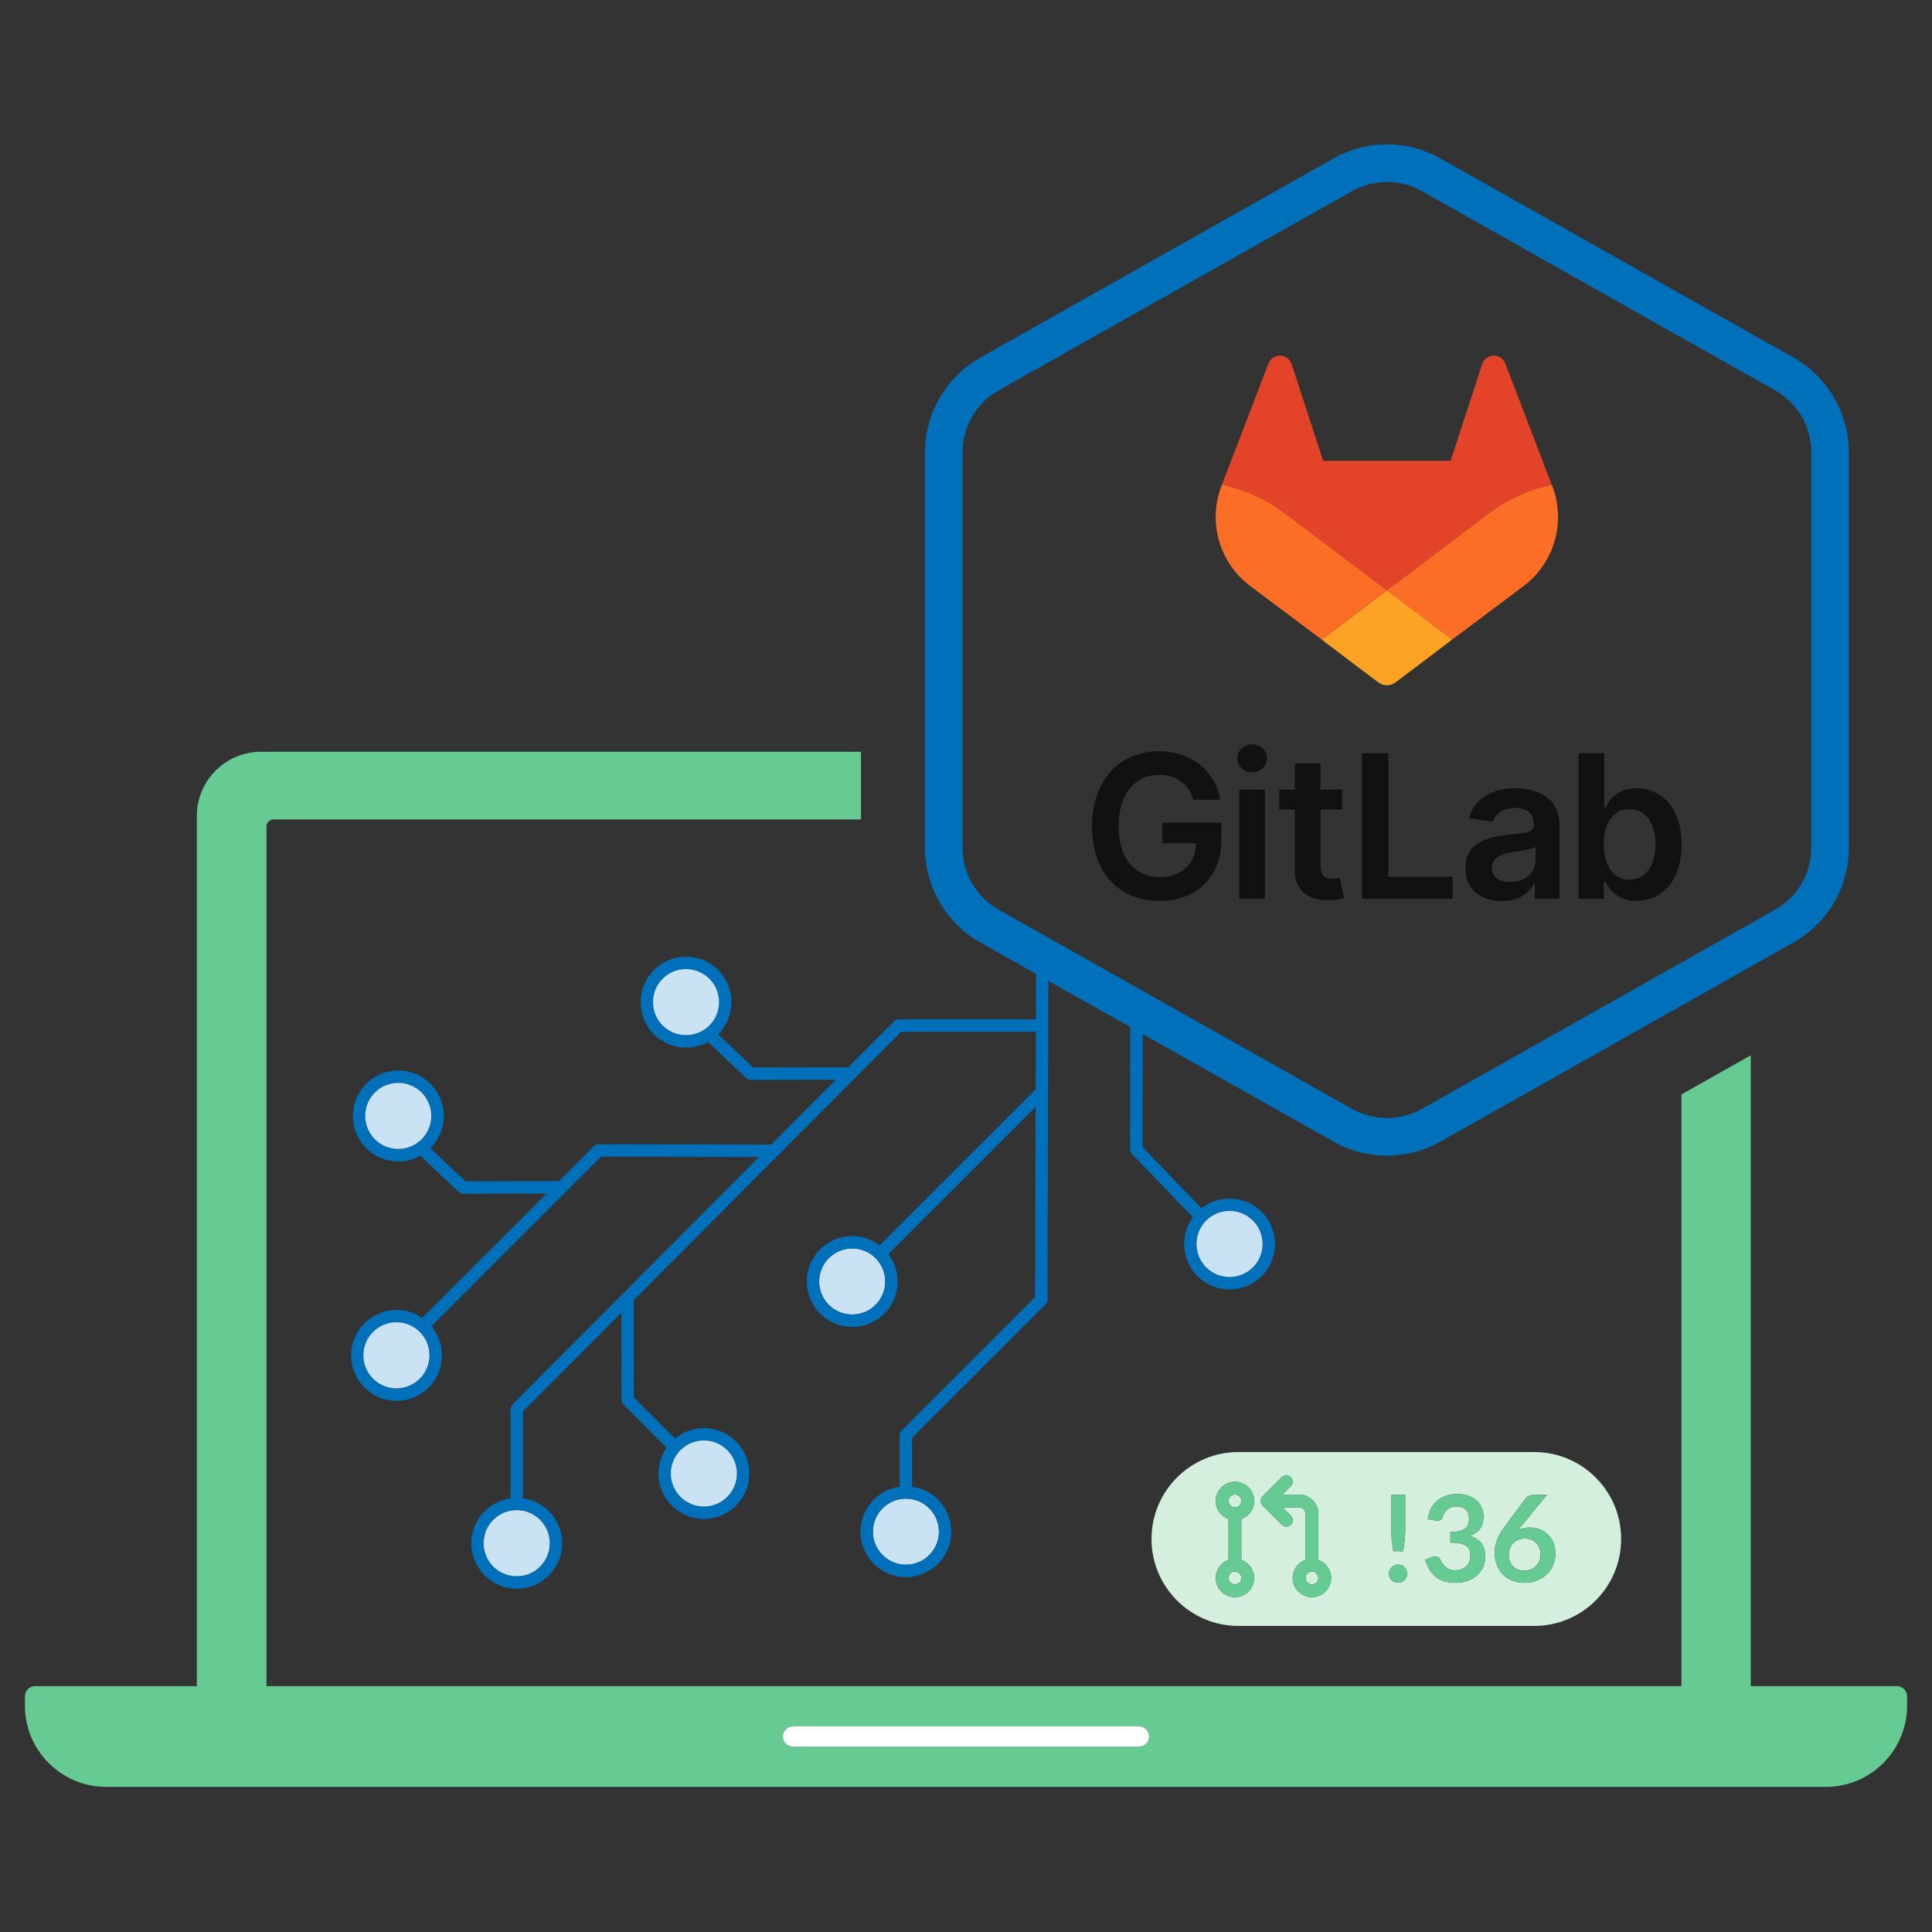 <?xml version="1.0" encoding="UTF-8"?><svg id="a" xmlns="http://www.w3.org/2000/svg" viewBox="0 0 500 500"><rect x="0" y="0" width="500" height="500" fill="#333333" stroke="none"/><path d="m490.92,436.37h-37.83v-163.25l-17.93,10.11v153.14H68.96v-222.46c0-1.02.83-1.84,1.84-1.84h152.03v-17.51H67.55c-9.16,0-16.61,7.45-16.61,16.61v225.2H9.08c-1.45,0-2.63,1.18-2.63,2.63v2.43c0,11.59,9.43,21.01,21.01,21.01h445.08c11.59,0,21.01-9.43,21.01-21.01v-2.43c0-1.45-1.18-2.63-2.63-2.63Zm-193.52,13.04c0,1.45-1.18,2.63-2.63,2.63h-89.52c-1.45,0-2.63-1.18-2.63-2.63s1.18-2.63,2.63-2.63h89.52c1.45,0,2.63,1.18,2.63,2.63Z" style="fill:#66cb92; stroke-width:0px;"/><path d="m205.24,446.78c-1.45,0-2.63,1.18-2.63,2.63s1.18,2.63,2.63,2.63h89.52c1.45,0,2.63-1.18,2.63-2.63s-1.18-2.63-2.63-2.63h-89.52Z" style="fill:#fff; stroke-width:0px;"/><path d="m242.99,396.4c0-4.71-3.83-8.55-8.55-8.55s-8.55,3.83-8.55,8.55,3.83,8.55,8.55,8.55,8.55-3.83,8.55-8.55Z" style="fill:#cae3f4; stroke-width:0px;"/><path d="m229.09,331.65c0-4.71-3.83-8.55-8.55-8.55s-8.55,3.83-8.55,8.55,3.83,8.55,8.55,8.55,8.55-3.83,8.55-8.55Z" style="fill:#cae3f4; stroke-width:0px;"/><path d="m239.38,117.05v102.35c0,10.14,5.49,19.53,14.32,24.51l14.41,8.13-.03,11.77h-35.55c-.43,0-.84.17-1.14.48l-11.89,11.94c-.06,0-.11-.02-.17-.02h0l-24.39.05-9.1-8.56s.02-.02.03-.02c4.59-4.59,4.59-12.05,0-16.64-4.59-4.59-12.05-4.59-16.64,0-4.58,4.59-4.58,12.05,0,16.64,2.29,2.29,5.31,3.44,8.32,3.44,1.96,0,3.91-.49,5.67-1.46l9.77,9.2s.07.04.11.07c.29.34.73.56,1.21.56h0l22-.05-16.69,16.76-44.51-.07h0c-.06,0-.12.01-.18.02-.43-.02-.87.13-1.2.46l-9.06,9.06-24.19.05-9.1-8.56s.02-.02.03-.02c4.59-4.59,4.59-12.05,0-16.64-4.59-4.59-12.05-4.59-16.64,0-4.59,4.59-4.59,12.05,0,16.64,2.29,2.29,5.31,3.44,8.32,3.44,1.96,0,3.91-.49,5.67-1.46l9.77,9.2s.07.04.11.07c.29.34.73.56,1.21.56h0l21.59-.04-31.88,31.87c-.1.1-.18.22-.25.34-1.9-1.32-4.2-2.1-6.69-2.1-6.49,0-11.76,5.28-11.76,11.76s5.28,11.76,11.76,11.76,11.76-5.28,11.76-11.76c0-2.88-1.04-5.51-2.76-7.56.07-.05.15-.11.21-.17l43.7-43.7,40.89.07-63.76,64.01c-.1.1-.18.22-.25.33-.17.26-.28.57-.28.9v23.1c-5.73.79-10.15,5.7-10.15,11.64,0,6.49,5.28,11.76,11.76,11.76s11.76-5.28,11.76-11.76c0-5.94-4.43-10.85-10.16-11.64v-22.48l25.48-25.58.04,22.62c0,.43.17.83.47,1.13l11.19,11.19c-1.33,1.91-2.12,4.22-2.12,6.71,0,6.49,5.28,11.76,11.76,11.76s11.76-5.28,11.76-11.76-5.28-11.76-11.76-11.76c-2.83,0-5.43,1.01-7.47,2.68l-10.63-10.63-.04-25.03s0-.09-.01-.13l69.18-69.45h34.88s-.04,14.87-.04,14.87l-40.39,40.39c-1.97-1.5-4.43-2.4-7.09-2.4-6.49,0-11.76,5.28-11.76,11.76s5.28,11.76,11.76,11.76,11.76-5.28,11.76-11.76c0-2.66-.9-5.12-2.4-7.09l38.1-38.1-.14,49.25-34.57,34.57c-.3.3-.47.71-.47,1.14v13.34c-5.73.79-10.15,5.7-10.15,11.64,0,6.49,5.28,11.76,11.76,11.76s11.76-5.28,11.76-11.76c0-5.94-4.43-10.85-10.16-11.64v-12.68l34.57-34.57c.3-.3.47-.71.47-1.13l.23-82.53,21.19,11.95-.03,31.71c0,.46.19.87.5,1.16.03.04.07.09.11.13l15.52,16.1s.08.07.12.1c-3.37,4.6-2.99,11.1,1.16,15.26,2.29,2.29,5.31,3.44,8.32,3.44s6.02-1.15,8.32-3.44c4.59-4.59,4.59-12.05,0-16.64-4.25-4.25-10.97-4.55-15.58-.93,0,0-.01-.02-.02-.03l-15.22-15.79.03-29.26,49.38,27.85c4.21,2.37,8.99,3.63,13.82,3.63s9.61-1.25,13.82-3.63l91.41-51.55c8.83-4.98,14.32-14.37,14.32-24.51v-102.35c0-2.75-.41-5.43-1.18-7.99-2.05-6.9-6.7-12.89-13.14-16.52l-91.41-51.55c-4.21-2.37-8.99-3.63-13.82-3.63s-9.61,1.25-13.82,3.63l-91.41,51.55c-2.06,1.16-3.94,2.58-5.61,4.18-5.48,5.24-8.71,12.57-8.71,20.33Zm-67.89,148.34c-3.33-3.33-3.33-8.75,0-12.09,1.67-1.67,3.85-2.5,6.04-2.5s4.38.83,6.04,2.5c3.33,3.33,3.33,8.75,0,12.09s-8.75,3.33-12.09,0Zm-74.47,29.45c-3.33-3.33-3.33-8.75,0-12.09,1.67-1.67,3.85-2.5,6.04-2.5s4.38.83,6.04,2.5c3.33,3.33,3.33,8.75,0,12.09s-8.75,3.33-12.09,0Zm-2.96,55.92c0-4.71,3.83-8.55,8.55-8.55s8.55,3.83,8.55,8.55-3.83,8.55-8.55,8.55-8.55-3.83-8.55-8.55Zm88.11,22.04c4.71,0,8.55,3.83,8.55,8.55s-3.83,8.55-8.55,8.55-8.55-3.83-8.55-8.55,3.83-8.55,8.55-8.55Zm-56.98,26.58c0-4.71,3.83-8.55,8.55-8.55s8.55,3.83,8.55,8.55-3.83,8.55-8.55,8.55-8.55-3.83-8.55-8.55Zm100.72-2.98c0-4.71,3.83-8.55,8.55-8.55s8.55,3.83,8.55,8.55-3.83,8.55-8.55,8.55-8.55-3.83-8.55-8.55Zm-13.9-64.75c0-4.71,3.83-8.55,8.55-8.55s8.55,3.83,8.55,8.55-3.83,8.55-8.55,8.55-8.55-3.83-8.55-8.55Zm100.16-3.67c-3.33-3.33-3.33-8.75,0-12.09,1.67-1.67,3.85-2.5,6.04-2.5s4.38.83,6.04,2.5c3.33,3.33,3.33,8.75,0,12.09s-8.75,3.33-12.09,0Zm156.58-108.58c0,6.64-3.58,12.77-9.37,16.03l-91.41,51.55c-2.81,1.58-5.92,2.37-9.04,2.37s-6.24-.79-9.04-2.37l-91.41-51.55c-5.79-3.26-9.37-9.39-9.37-16.03v-102.35c0-6.64,3.58-12.77,9.37-16.03l91.41-51.55c2.81-1.58,5.92-2.37,9.04-2.37s6.24.79,9.04,2.37l91.41,51.55c5.79,3.26,9.37,9.39,9.37,16.03v102.35Z" style="fill:#0070ba; stroke-width:0px;"/><path d="m316.11,212.89h-15.3v5.34h8.69c-.11,5.38-3.7,8.78-9.37,8.78-6.31,0-10.64-4.73-10.64-13.27s4.4-13.2,10.49-13.2c4.55,0,7.66,2.43,8.85,6.43h6.96c-1.16-7.4-7.57-12.55-15.91-12.55-9.87,0-17.27,7.25-17.27,19.4s7.07,19.33,17.47,19.33c9.33,0,16.02-6,16.02-15.72v-4.53Z" style="fill:#111; stroke-width:0px;"/><path d="m324.07,192.63c-2.12,0-3.86,1.62-3.86,3.63s1.72,3.61,3.85,3.61h.01c2.12,0,3.85-1.62,3.85-3.61s-1.73-3.63-3.85-3.63Z" style="fill:#111; stroke-width:0px;"/><rect x="320.71" y="204.36" width="6.66" height="28.26" style="fill:#111; stroke-width:0px;"/><path d="m344.77,227.41c-1.68,0-3.02-.59-3.02-3.28v-14.63h5.58v-5.14h-5.58v-6.79h-6.66v6.79h-4.01v5.15h4.01v15.72c-.04,5.32,3.83,7.94,8.84,7.79,1.33-.03,2.66-.25,3.92-.66l-1.12-5.21c-.64.17-1.29.25-1.95.26Z" style="fill:#111; stroke-width:0px;"/><polygon points="359.32 194.92 352.49 194.92 352.49 232.62 375.92 232.62 375.92 226.9 359.32 226.9 359.32 194.92" style="fill:#111; stroke-width:0px;"/><path d="m403.62,213.7c0-7.47-6.09-9.72-11.49-9.72-5.95,0-10.51,2.65-11.98,7.8l6.22.89c.66-1.93,2.54-3.59,5.81-3.59,3.1,0,4.79,1.58,4.79,4.36v.11c0,1.91-2.01,2.01-7,2.54-5.48.59-10.73,2.23-10.73,8.6-.02,5.56,4.05,8.51,9.44,8.51,4.44,0,7.09-2.08,8.3-4.45h.22v3.88h6.42v-18.92Zm-6.21,8.79c.02,3.14-2.52,5.81-6.54,5.81h0c-2.78,0-4.77-1.26-4.77-3.71s2.23-3.63,5.19-4.05c1.75-.24,5.25-.68,6.11-1.38v3.33Z" style="fill:#111; stroke-width:0px;"/><path d="m423.55,203.98c-4.99,0-7.07,3-8.08,5.04h-.28v-14.1h-6.66v37.7h6.55v-4.45h.38c1.05,2.06,3.24,4.95,8.1,4.95,6.66,0,11.65-5.29,11.65-14.6s-5.14-14.54-11.67-14.54Zm-1.84,23.67c-4.25,0-6.65-3.68-6.65-9.17h0c0-5.5,2.36-9.04,6.65-9.04s6.72,3.77,6.72,9.04-2.32,9.17-6.72,9.17Z" style="fill:#111; stroke-width:0px;"/><path d="m358.92,152.78c-9.03,6.82-16.87,12.75-16.87,12.75h.01c.13-.09,7.91-5.98,16.86-12.73l26.48-20.02c4.8-3.59,10.34-6.08,16.21-7.29l-12.06-31.47c-.25-.62-.68-1.14-1.24-1.49-1.15-.71-2.62-.63-3.69.2-.52.42-.89.99-1.07,1.62l-8.14,24.91h-32.97l-8.14-24.91c-.18-.64-.55-1.21-1.07-1.63-1.07-.83-2.54-.91-3.69-.2-.56.36-.99.88-1.24,1.49l-12.08,31.45c5.88,1.21,11.41,3.71,16.21,7.31l26.49,20Z" style="fill:#e24329; stroke-width:0px;"/><path d="m358.92,152.79c8.99,6.78,16.82,12.71,16.87,12.75l18.47-13.83.05-.04c7.96-6.01,10.98-16.55,7.43-25.87l-.12-.32c-5.88,1.21-11.41,3.69-16.21,7.29l-26.48,20.02Z" style="fill:#fc6d26; stroke-width:0px;"/><path d="m358.92,152.79c-8.94,6.75-16.73,12.64-16.86,12.74,0,0-.01,0-.01,0l9.09,6.88,5.54,4.18c1.33,1.01,3.17,1.01,4.5,0l5.54-4.18,9.09-6.88s0,0,0,0c-.05-.04-7.88-5.96-16.87-12.75Z" style="fill:#fca326; stroke-width:0px;"/><path d="m323.54,151.66l.04.03.11.08,18.37,13.75s7.84-5.93,16.87-12.75l-26.49-20c-4.8-3.6-10.33-6.1-16.21-7.31l-.12.32c-3.57,9.32-.54,19.87,7.43,25.88Z" style="fill:#fc6d26; stroke-width:0px;"/><path d="m173.61,381.34c0,4.71,3.83,8.55,8.55,8.55s8.55-3.83,8.55-8.55-3.83-8.55-8.55-8.55-8.55,3.83-8.55,8.55Z" style="fill:#cae3f4; stroke-width:0px;"/><path d="m142.27,399.38c0-4.71-3.83-8.55-8.55-8.55s-8.55,3.83-8.55,8.55,3.83,8.55,8.55,8.55,8.55-3.83,8.55-8.55Z" style="fill:#cae3f4; stroke-width:0px;"/><path d="m111.14,350.75c0-4.71-3.83-8.55-8.55-8.55s-8.55,3.83-8.55,8.55,3.83,8.55,8.55,8.55,8.55-3.83,8.55-8.55Z" style="fill:#cae3f4; stroke-width:0px;"/><path d="m324.24,315.89c-1.67-1.67-3.85-2.5-6.04-2.5s-4.38.83-6.04,2.5c-3.33,3.33-3.33,8.75,0,12.09s8.75,3.33,12.09,0,3.33-8.75,0-12.09Z" style="fill:#cae3f4; stroke-width:0px;"/><path d="m109.1,282.75c-1.67-1.67-3.85-2.5-6.04-2.5s-4.38.83-6.04,2.5c-3.33,3.33-3.33,8.75,0,12.09s8.75,3.33,12.09,0,3.33-8.75,0-12.09Z" style="fill:#cae3f4; stroke-width:0px;"/><path d="m183.57,253.3c-1.67-1.67-3.85-2.5-6.04-2.5s-4.38.83-6.04,2.5c-3.33,3.33-3.33,8.75,0,12.09,3.33,3.33,8.75,3.33,12.09,0s3.33-8.75,0-12.09Z" style="fill:#cae3f4; stroke-width:0px;"/><path d="m319.6,406.71c-.92,0-1.66.74-1.66,1.66s.74,1.66,1.66,1.66,1.66-.74,1.66-1.66-.74-1.66-1.66-1.66Z" style="fill:#d5efdf; stroke-width:0px;"/><path d="m320.51,420.79h76.54c12.43,0,22.5-10.08,22.5-22.5h0c0-12.43-10.08-22.5-22.5-22.5h-76.54c-12.43,0-22.5,10.08-22.5,22.5h0c0,12.43,10.08,22.5,22.5,22.5Zm66.96-22.32c.43-1.12,1.1-2.27,2-3.48l5.37-7.21c.19-.25.46-.46.82-.64.36-.18.77-.26,1.24-.26h3.42l-6.68,8.17c-.14.18-.28.34-.41.5-.13.16-.26.32-.38.48.44-.22.9-.39,1.41-.51.5-.12,1.05-.19,1.64-.19.85,0,1.68.14,2.48.42s1.51.7,2.12,1.27,1.11,1.27,1.48,2.11c.37.84.56,1.82.56,2.94,0,1.05-.19,2.03-.58,2.95s-.92,1.72-1.62,2.4-1.53,1.22-2.51,1.62c-.98.39-2.06.59-3.24.59s-2.28-.19-3.24-.58c-.96-.38-1.77-.92-2.44-1.61-.67-.69-1.19-1.52-1.55-2.49-.36-.97-.54-2.05-.54-3.23,0-1.06.22-2.14.65-3.26Zm-7.1,2.89c-.11-.44-.35-.82-.72-1.13-.36-.31-.88-.56-1.56-.73-.68-.18-1.59-.26-2.73-.26v-2.75c.94,0,1.73-.08,2.35-.25.62-.17,1.12-.4,1.49-.69.37-.3.62-.65.77-1.07.15-.42.22-.87.22-1.37,0-1.07-.29-1.88-.87-2.42s-1.38-.82-2.38-.82c-.91,0-1.67.24-2.27.72-.6.48-1.02,1.1-1.26,1.86-.12.39-.29.68-.51.85-.22.17-.5.26-.86.26-.17,0-.34-.02-.53-.05l-2.02-.35c.16-1.08.46-2.03.9-2.84.45-.82,1-1.5,1.67-2.04s1.44-.95,2.3-1.23c.87-.28,1.8-.41,2.79-.41s1.97.15,2.81.44c.84.29,1.55.71,2.14,1.23.59.52,1.04,1.14,1.36,1.84.32.71.47,1.47.47,2.29,0,.72-.08,1.35-.24,1.89s-.39,1.02-.7,1.42-.68.75-1.12,1.03c-.44.28-.94.51-1.5.7,1.35.43,2.35,1.07,3.02,1.95s1,1.97,1,3.28c0,1.12-.21,2.11-.62,2.97-.42.86-.98,1.58-1.68,2.17-.71.59-1.52,1.03-2.45,1.33s-1.91.45-2.95.45c-1.13,0-2.12-.13-2.96-.39-.84-.26-1.57-.64-2.19-1.15-.62-.51-1.15-1.13-1.59-1.87-.44-.74-.81-1.59-1.12-2.55l1.7-.7c.29-.12.59-.19.89-.19.27,0,.51.06.72.17.21.11.38.28.49.5.19.36.39.72.61,1.07s.49.67.8.94c.31.28.68.5,1.1.67.42.17.92.26,1.5.26.65,0,1.22-.11,1.71-.32.49-.21.89-.49,1.22-.83s.57-.72.73-1.14c.16-.42.24-.84.24-1.27,0-.54-.06-1.03-.17-1.47Zm-20.33-14.48h3.63v8.9c0,.94-.05,1.87-.14,2.78-.09.91-.22,1.87-.37,2.89h-2.6c-.16-1.02-.28-1.98-.37-2.89-.09-.91-.14-1.83-.14-2.78v-8.9Zm-.41,19.47c.12-.29.29-.54.5-.75.21-.21.46-.37.75-.5.29-.12.6-.19.93-.19s.63.06.92.19c.29.12.54.29.75.5s.37.46.5.75c.12.29.19.6.19.92s-.06.64-.19.93c-.12.29-.29.53-.5.74-.21.21-.46.37-.75.49s-.6.18-.92.18-.64-.06-.93-.18c-.29-.12-.54-.28-.75-.49-.21-.21-.38-.45-.5-.74s-.18-.59-.18-.93.06-.63.18-.92Zm-32.9-19.07l4.98-4.98c.65-.65,1.7-.65,2.35,0s.65,1.7,0,2.35l-2.15,2.15h4.29c2.75,0,4.98,2.23,4.98,4.98v11.92c1.93.69,3.32,2.51,3.32,4.67,0,2.75-2.23,4.98-4.98,4.98s-4.98-2.23-4.98-4.98c0-2.16,1.39-3.99,3.32-4.67v-11.92c0-.92-.74-1.66-1.66-1.66h-4.29l2.15,2.14c.65.65.65,1.7,0,2.35-.32.32-.75.49-1.17.49s-.85-.16-1.17-.49l-4.98-4.98c-.08-.08-.15-.16-.21-.25-.01-.02-.02-.05-.04-.07-.04-.07-.08-.14-.12-.22-.01-.04-.02-.07-.03-.11-.02-.07-.05-.13-.06-.2-.02-.11-.03-.22-.03-.33s.01-.22.03-.33c.01-.07.04-.13.06-.2.01-.04.02-.08.03-.11.03-.07.07-.14.11-.21.01-.02.02-.05.04-.07.06-.09.13-.18.21-.25Zm-12.11,1.18c0-2.75,2.23-4.98,4.98-4.98s4.98,2.23,4.98,4.98c0,2.16-1.39,3.99-3.32,4.67v10.57c1.93.69,3.32,2.51,3.32,4.67,0,2.75-2.23,4.98-4.98,4.98s-4.98-2.23-4.98-4.98c0-2.16,1.39-3.99,3.32-4.67v-10.57c-1.93-.69-3.32-2.51-3.32-4.67Z" style="fill:#d5efdf; stroke-width:0px;"/><path d="m319.6,390.11c.92,0,1.66-.74,1.66-1.66s-.74-1.66-1.66-1.66-1.66.74-1.66,1.66.74,1.66,1.66,1.66Z" style="fill:#d5efdf; stroke-width:0px;"/><path d="m391.53,405.33c.34.36.75.65,1.25.85s1.07.3,1.73.3c.61,0,1.17-.1,1.69-.31.51-.21.95-.5,1.32-.87.37-.37.66-.81.86-1.32.21-.5.31-1.05.31-1.64,0-.64-.1-1.22-.3-1.74s-.48-.95-.84-1.31c-.36-.36-.8-.63-1.31-.82-.51-.19-1.07-.28-1.68-.28s-1.17.1-1.67.31c-.5.21-.93.5-1.28.86-.36.37-.63.8-.83,1.31s-.29,1.04-.29,1.63c0,.62.09,1.19.26,1.7.17.51.43.95.76,1.32Z" style="fill:#d5efdf; stroke-width:0px;"/><circle cx="339.52" cy="408.37" r="1.66" style="fill:#d5efdf; stroke-width:0px;"/><path d="m314.62,408.37c0,2.75,2.23,4.98,4.98,4.98s4.98-2.23,4.98-4.98c0-2.16-1.39-3.99-3.32-4.67v-10.57c1.93-.69,3.32-2.51,3.32-4.67,0-2.75-2.23-4.98-4.98-4.98s-4.98,2.23-4.98,4.98c0,2.16,1.39,3.99,3.32,4.67v10.57c-1.93.69-3.32,2.51-3.32,4.67Zm4.98,1.66c-.92,0-1.66-.74-1.66-1.66s.74-1.66,1.66-1.66,1.66.74,1.66,1.66-.74,1.66-1.66,1.66Zm0-23.24c.92,0,1.66.74,1.66,1.66s-.74,1.66-1.66,1.66-1.66-.74-1.66-1.66.74-1.66,1.66-1.66Z" style="fill:#66cb92; stroke-width:0px;"/><path d="m326.37,387.82s-.02.08-.03.11c-.02.07-.05.13-.06.2-.02.11-.03.22-.03.33s.01.22.03.33c.01.07.04.13.06.2.01.04.02.08.03.11.03.08.07.15.12.22.01.02.02.05.04.07.06.09.13.18.21.25l4.98,4.98c.32.32.75.49,1.17.49s.85-.16,1.17-.49c.65-.65.65-1.7,0-2.35l-2.15-2.14h4.29c.92,0,1.66.74,1.66,1.66v11.92c-1.93.69-3.32,2.51-3.32,4.67,0,2.75,2.23,4.98,4.98,4.98s4.98-2.23,4.98-4.98c0-2.16-1.39-3.99-3.32-4.67v-11.92c0-2.75-2.23-4.98-4.98-4.98h-4.29l2.15-2.15c.65-.65.65-1.7,0-2.35s-1.7-.65-2.35,0l-4.98,4.98c-.08.08-.15.16-.21.25-.02.02-.02.05-.04.07-.04.07-.08.14-.11.21Zm13.15,22.21c-.92,0-1.66-.74-1.66-1.66s.74-1.66,1.66-1.66,1.66.74,1.66,1.66-.74,1.66-1.66,1.66Z" style="fill:#66cb92; stroke-width:0px;"/><path d="m360.13,408.93c.21.21.46.37.75.49.29.12.6.18.93.18s.63-.06.92-.18.54-.28.75-.49c.21-.21.37-.45.5-.74.12-.29.19-.59.19-.93s-.06-.63-.19-.92c-.12-.29-.29-.54-.5-.75s-.46-.37-.75-.5c-.29-.12-.6-.19-.92-.19s-.64.06-.93.19c-.29.12-.54.29-.75.5-.21.21-.38.46-.5.75-.12.29-.18.6-.18.92s.06.64.18.93.29.53.5.74Z" style="fill:#66cb92; stroke-width:0px;"/><path d="m360.56,401.44h2.6c.16-1.02.28-1.98.37-2.89.09-.91.14-1.83.14-2.78v-8.9h-3.63v8.9c0,.94.05,1.87.14,2.78.09.91.22,1.87.37,2.89Z" style="fill:#66cb92; stroke-width:0px;"/><path d="m379.57,405.24c-.33.34-.73.62-1.22.83-.49.21-1.06.32-1.71.32-.58,0-1.08-.08-1.5-.26-.42-.17-.79-.39-1.1-.67-.31-.27-.58-.59-.8-.94s-.43-.71-.61-1.07c-.11-.22-.28-.38-.49-.5-.21-.11-.45-.17-.72-.17-.3,0-.6.06-.89.19l-1.7.7c.31.97.68,1.82,1.12,2.55.44.74.96,1.36,1.59,1.87.62.51,1.35.89,2.19,1.15.84.26,1.83.39,2.96.39,1.04,0,2.02-.15,2.95-.45s1.75-.74,2.45-1.33c.71-.59,1.27-1.31,1.68-2.17.42-.86.62-1.85.62-2.97,0-1.32-.33-2.41-1-3.28s-1.67-1.52-3.02-1.95c.56-.19,1.06-.42,1.5-.7.44-.28.81-.62,1.12-1.03s.54-.88.7-1.42.24-1.17.24-1.89c0-.82-.16-1.58-.47-2.29-.32-.71-.77-1.32-1.36-1.84-.59-.52-1.3-.93-2.14-1.23-.83-.3-1.77-.44-2.81-.44s-1.93.14-2.79.41c-.87.28-1.63.68-2.3,1.23s-1.23,1.22-1.67,2.04c-.45.81-.75,1.76-.9,2.84l2.02.35c.19.03.36.05.53.05.35,0,.64-.09.86-.26.22-.17.39-.45.51-.85.24-.76.66-1.38,1.26-1.86.6-.48,1.36-.72,2.27-.72,1.01,0,1.8.27,2.38.82s.87,1.35.87,2.42c0,.5-.07.95-.22,1.37-.14.42-.4.77-.77,1.07-.37.3-.86.53-1.49.69-.62.17-1.41.25-2.35.25v2.75c1.14,0,2.05.09,2.73.26.68.18,1.2.42,1.56.73.36.31.6.69.72,1.13.11.44.17.93.17,1.47,0,.43-.08.85-.24,1.27-.16.42-.4.8-.73,1.14Z" style="fill:#66cb92; stroke-width:0px;"/><path d="m388.91,407.44c.67.69,1.49,1.23,2.44,1.61.95.38,2.03.58,3.24.58s2.26-.2,3.24-.59c.98-.39,1.82-.93,2.51-1.62s1.23-1.49,1.62-2.4.58-1.9.58-2.95c0-1.12-.19-2.1-.56-2.94-.37-.84-.87-1.54-1.48-2.11s-1.32-.99-2.12-1.27-1.63-.42-2.48-.42c-.59,0-1.14.06-1.64.19-.5.12-.97.3-1.41.51.12-.17.25-.33.38-.48.13-.16.27-.32.41-.5l6.68-8.17h-3.42c-.47,0-.88.09-1.24.26-.36.18-.63.39-.82.64l-5.37,7.21c-.9,1.2-1.57,2.36-2,3.48s-.65,2.2-.65,3.26c0,1.18.18,2.26.54,3.23.36.97.87,1.8,1.55,2.49Zm1.89-6.75c.19-.5.47-.94.83-1.31.36-.37.79-.66,1.28-.86.5-.21,1.05-.31,1.67-.31s1.17.09,1.68.28c.51.19.94.46,1.31.82.36.36.64.79.84,1.31s.3,1.09.3,1.74c0,.59-.1,1.14-.31,1.64-.21.5-.5.94-.86,1.32-.37.37-.81.66-1.32.87-.51.21-1.08.31-1.69.31-.65,0-1.23-.1-1.73-.3s-.92-.48-1.25-.85-.59-.8-.76-1.32c-.17-.51-.26-1.08-.26-1.7,0-.58.1-1.12.29-1.63Z" style="fill:#66cb92; stroke-width:0px;"/></svg>